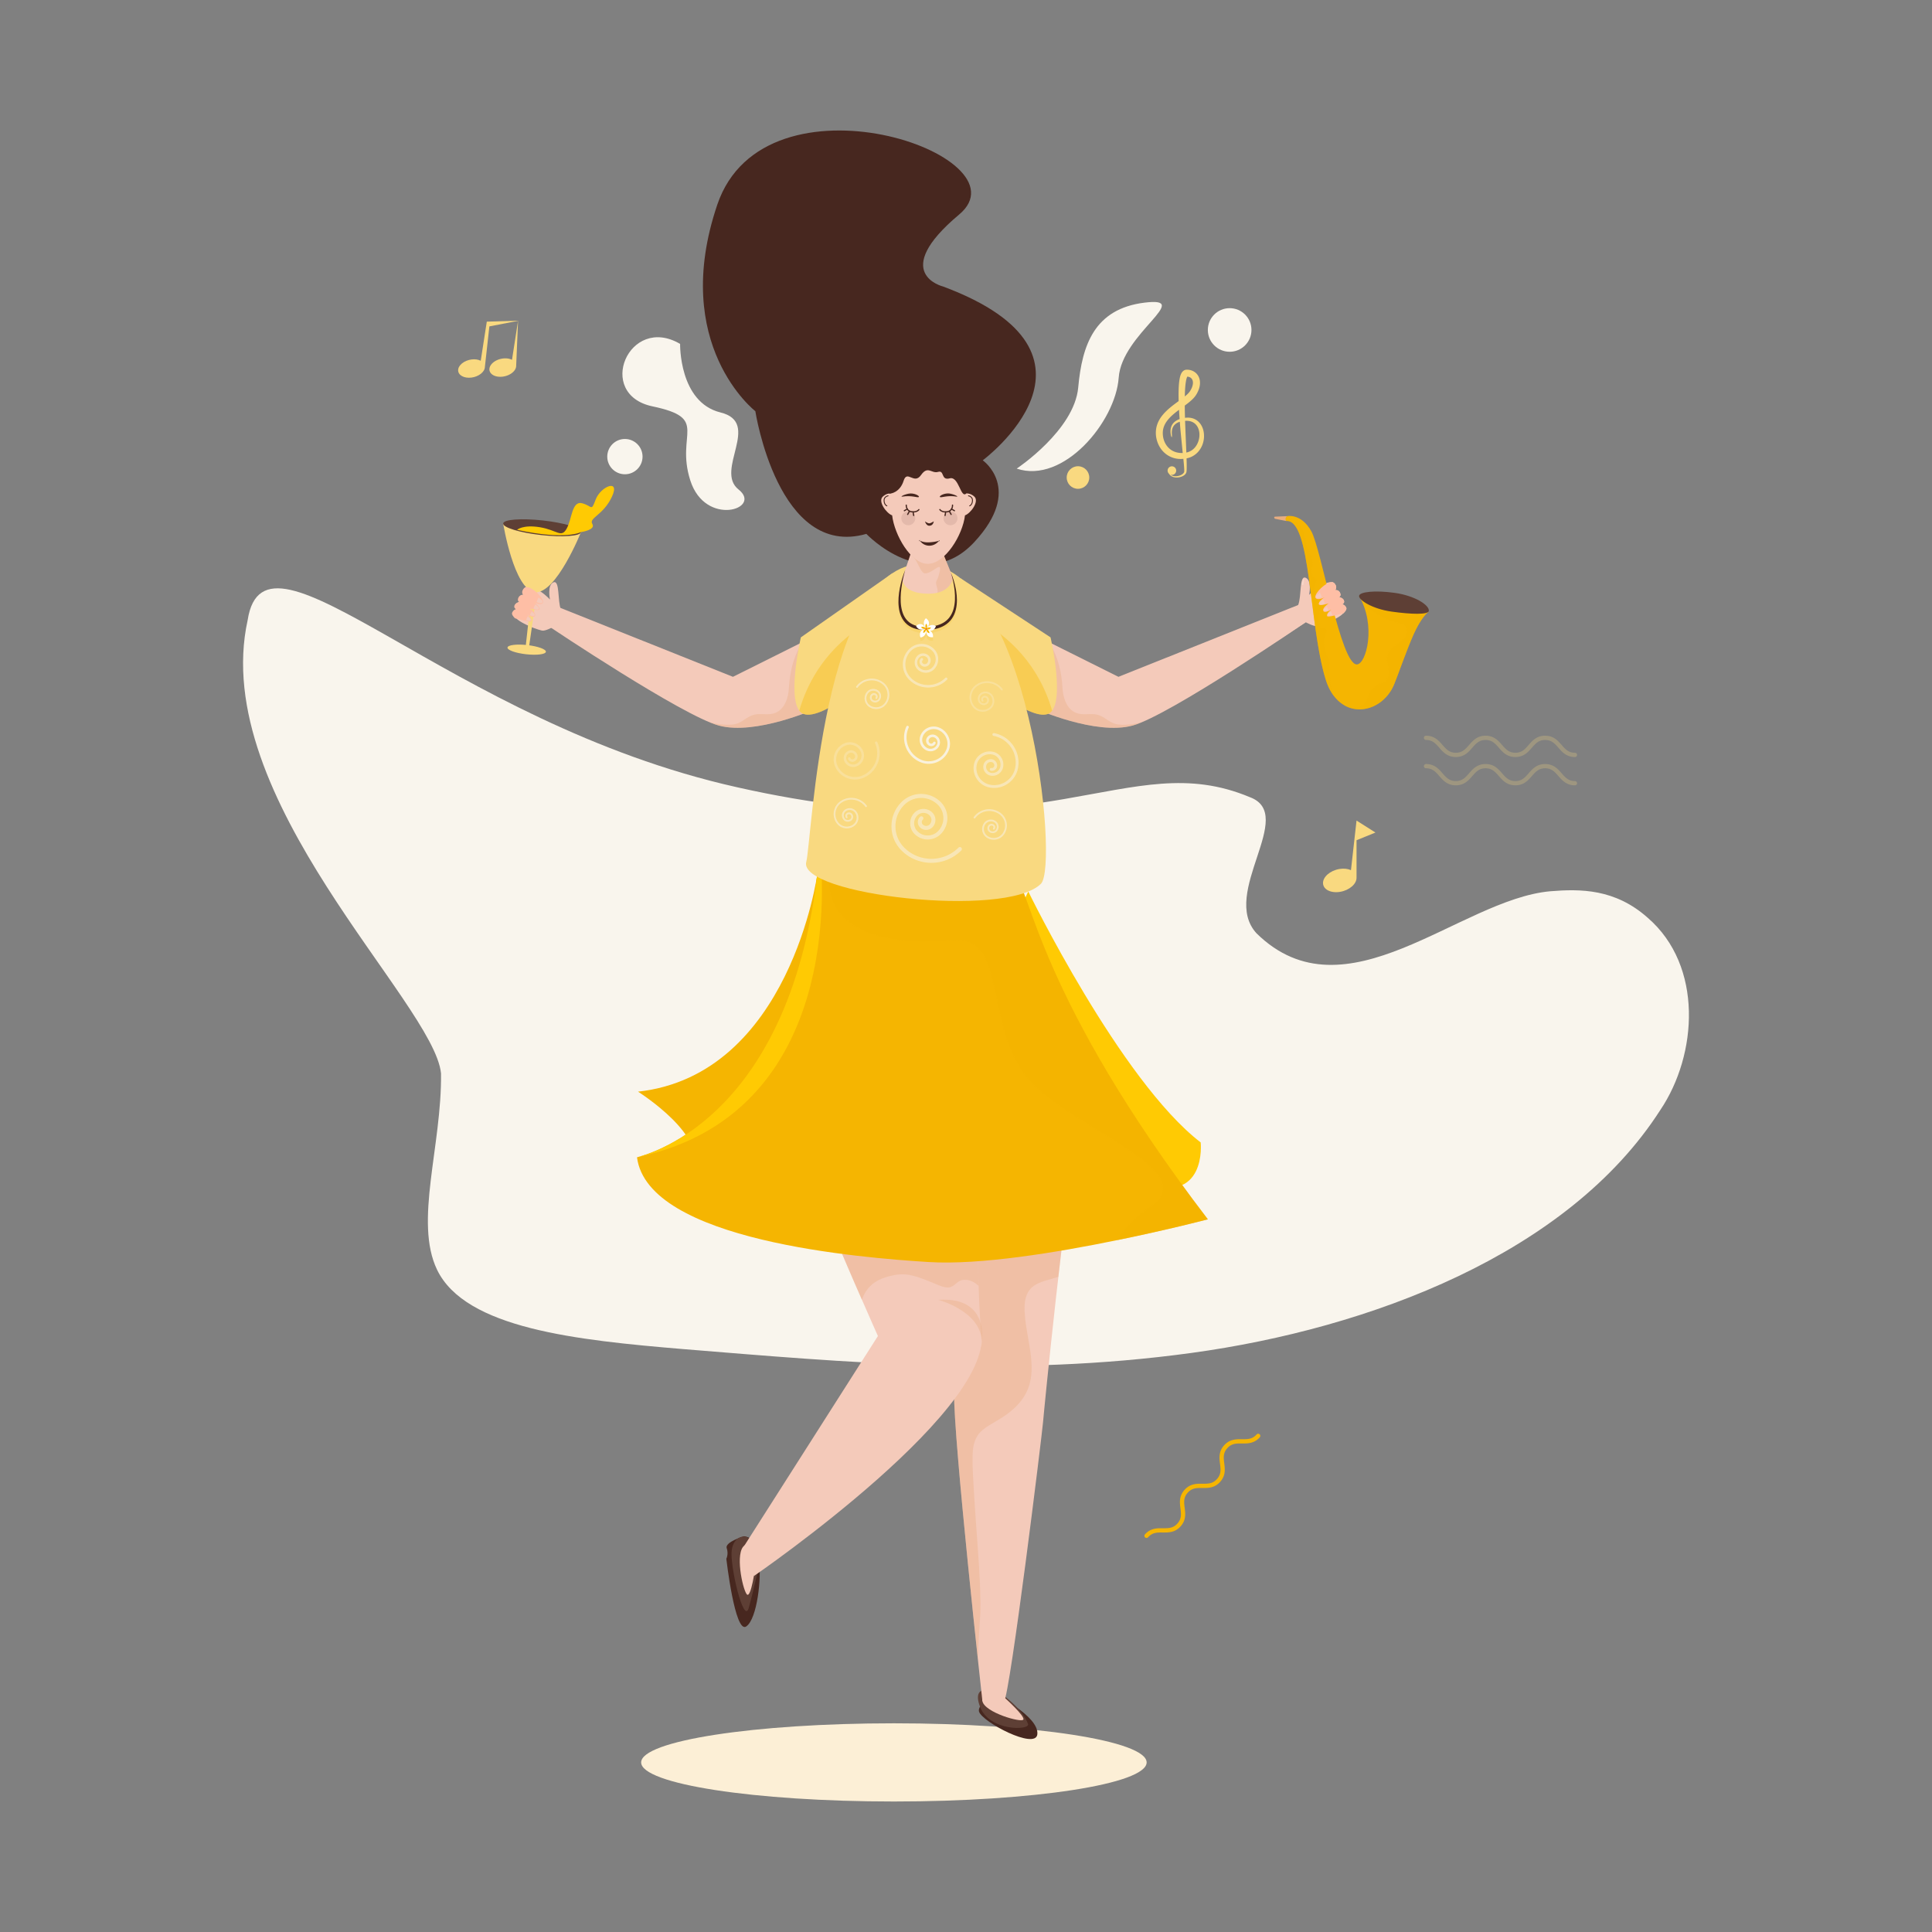 <svg xmlns="http://www.w3.org/2000/svg" xml:space="preserve" id="girl-enjoying-music-party" x="0" y="0" style="enable-background:new 0 0 3000 3000" version="1.1" viewBox="0 0 3000 3000">
  <rect x="0" y="0" width="3000" height="3000" fill="#808080" stroke="none"/>
  <g style="opacity:.25">
    <path d="M2445.54 1175.5c-13.07 0-19.73-7.64-25.62-14.37-5.67-6.5-10.57-12.11-20.63-12.11-10.06 0-14.96 5.61-20.63 12.11-5.88 6.74-12.55 14.37-25.62 14.37-13.06 0-19.73-7.64-25.61-14.37-5.67-6.49-10.57-12.11-20.63-12.11-10.06 0-14.95 5.61-20.63 12.11-5.88 6.74-12.55 14.37-25.61 14.37-13.06 0-19.73-7.64-25.61-14.37-5.67-6.5-10.57-12.11-20.63-12.11-1.83 0-3.31-1.48-3.31-3.31s1.48-3.31 3.31-3.31c13.06 0 19.73 7.64 25.61 14.37 5.67 6.5 10.57 12.11 20.63 12.11 10.05 0 14.95-5.61 20.63-12.11 5.88-6.74 12.55-14.37 25.61-14.37 13.06 0 19.73 7.64 25.61 14.37 5.67 6.5 10.57 12.11 20.63 12.11 10.06 0 14.96-5.61 20.63-12.11 5.88-6.74 12.55-14.37 25.62-14.37s19.73 7.64 25.62 14.37c5.67 6.5 10.57 12.11 20.63 12.11 1.83 0 3.31 1.48 3.31 3.31s-1.48 3.31-3.31 3.31zM2445.54 1219.46c-13.07 0-19.73-7.64-25.62-14.37-5.67-6.5-10.57-12.11-20.63-12.11-10.06 0-14.96 5.61-20.63 12.11-5.88 6.74-12.55 14.37-25.62 14.37-13.06 0-19.73-7.64-25.61-14.37-5.67-6.5-10.57-12.11-20.63-12.11-10.06 0-14.95 5.61-20.63 12.11-5.88 6.74-12.55 14.37-25.61 14.37-13.06 0-19.73-7.64-25.61-14.37-5.67-6.5-10.57-12.11-20.63-12.11-1.83 0-3.31-1.48-3.31-3.31s1.48-3.31 3.31-3.31c13.06 0 19.73 7.63 25.61 14.37 5.67 6.5 10.57 12.11 20.63 12.11 10.05 0 14.95-5.61 20.63-12.1 5.88-6.74 12.55-14.37 25.61-14.37 13.06 0 19.73 7.63 25.61 14.37 5.67 6.5 10.57 12.11 20.63 12.11 10.06 0 14.96-5.61 20.63-12.11 5.88-6.74 12.55-14.37 25.62-14.37s19.73 7.63 25.62 14.37c5.67 6.5 10.57 12.11 20.63 12.11a3.305 3.305 0 1 1 0 6.61z" style="fill:#f9d980"></path>
  </g>
  <g style="opacity:.25">
    <path d="m862.08 1357.16-39.64-33.59v67.19zM916.21 1357.16l-39.63-33.59v67.19zM970.35 1357.16l-39.64-33.59v67.19z" style="fill:#f9d980"></path>
  </g>
  <path d="M1956.19 2231.82c-8.68 9.76-18.82 9.68-27.76 9.6-8.62-.08-16.07-.14-22.76 7.38-6.68 7.52-5.74 14.91-4.66 23.46 1.12 8.87 2.4 18.93-6.28 28.69-8.68 9.76-18.82 9.67-27.76 9.59-8.62-.08-16.07-.14-22.75 7.37-6.68 7.52-5.74 14.9-4.66 23.46 1.13 8.87 2.4 18.93-6.28 28.69-8.68 9.76-18.82 9.67-27.76 9.59-8.62-.08-16.07-.14-22.75 7.37a3.298 3.298 0 0 1-4.67.27 3.298 3.298 0 0 1-.27-4.67c8.68-9.76 18.82-9.67 27.76-9.59 8.62.08 16.07.14 22.75-7.37s5.74-14.9 4.66-23.46c-1.13-8.87-2.4-18.93 6.28-28.69 8.68-9.76 18.82-9.67 27.76-9.59 8.62.08 16.07.14 22.75-7.37 6.68-7.52 5.75-14.91 4.66-23.46-1.12-8.87-2.4-18.93 6.28-28.69 8.68-9.77 18.82-9.68 27.76-9.6 8.62.08 16.07.14 22.75-7.38a3.298 3.298 0 0 1 4.67-.27c1.37 1.21 1.5 3.3.28 4.67z" style="fill:#f5b501"></path>
  <path d="M1144.54 1222.44c-451.2-100.75-733.02-433.1-759.97-259.58-61.08 277.04 289.33 593.64 300.25 703.95 1.36 112.6-42 230.05-6.2 304.72 44 91.54 216.53 109.45 382.38 123.35 249.9 20.26 508.99 44.41 789.31 5.92 276.47-37.89 584.38-153.64 727.79-377.13 58.08-86.13 66.74-223.75-19.22-298.3-51.04-45.63-105.19-45.22-151.89-41.41-141.1 12.83-317.45 201.16-455.86 65.3-57.29-62.43 63.54-184.25-10.52-211.49-190.79-79.79-314.02 93.16-796.07-15.33z" style="fill:#f9f5ed"></path>
  <path d="m805.84 497.93-49.95 1.52-3.91 25.24-5.51 35.51c-3.71-1.91-8.7-2.74-14.22-2.04-11.47 1.46-20.81 8.95-20.86 16.72-.04 7.77 9.22 12.89 20.7 11.43 11.47-1.46 20.81-8.95 20.85-16.72l6.95-62.75 45.95-8.91z" style="fill:#f9d980"></path>
  <path d="m804.45 497.97-3.92 25.25-5.51 35.51c-3.71-1.91-8.7-2.74-14.22-2.04-11.47 1.46-20.81 8.95-20.85 16.72-.04 7.77 9.22 12.89 20.7 11.43 11.47-1.46 20.81-8.95 20.85-16.72l2.95-70.15zM1866.18 661.83a25.567 25.567 0 0 0-5.5-7.31c-2.3-2.06-4.99-3.71-7.89-4.67-4.21-1.45-8.59-1.59-12.74-1.07-.09-3.03-.17-6.05-.22-9.08-.06-3.31-.1-6.61-.11-9.92 3.54-2.63 7.12-5.35 10.61-8.55 2.15-2 4.28-4.19 6.18-6.88.99-1.41 1.71-2.69 2.43-4.03.72-1.34 1.38-2.73 1.97-4.19 1.18-2.88 2.04-6.03 2.35-9.38.28-3.35-.01-6.96-1.38-10.42-1.34-3.45-3.81-6.62-6.93-8.72-3.1-2.13-6.71-3.24-10.16-3.48-.43-.05-.86-.05-1.29-.06l-.64-.02h-.25l-.34.02c-.23.02-.45.03-.68.06-1.86.25-3.51 1.2-4.57 2.15-2.12 1.98-2.82 3.76-3.52 5.38-1.25 3.24-1.74 6.12-2.19 9-.81 5.72-1.06 11.23-1.19 16.74-.1 5.16-.05 10.29.08 15.4-8.52 6.29-17.6 12.77-25.02 21.83-3.72 4.58-6.92 9.94-8.71 15.94a40.298 40.298 0 0 0-1.12 18.39c1 6.03 3.24 11.87 6.67 17 3.43 5.12 8.13 9.49 13.64 12.4 5.5 2.94 11.72 4.37 17.75 4.33 1.38 0 2.75-.08 4.1-.2.27 2.71.54 5.42.78 8.12.23 2.67.45 5.34.56 7.97.05 1.29.09 2.66-.01 3.75l-.04.33c.01.02-.03.13-.08.25-.08.23-.16.46-.3.69-.23.46-.57.9-.94 1.32-1.54 1.7-3.85 2.92-6.25 3.69-2.41.77-5.02 1.07-7.55.78-2.19-.22-4.36-.96-6.09-2.34.67.23 1.38.38 2.13.38a6.66 6.66 0 0 0 6.66-6.67c0-3.68-2.98-6.67-6.66-6.67s-6.67 2.98-6.67 6.67c0 1.96.86 3.7 2.21 4.92.27.44.55.87.88 1.27 1.79 2.2 4.49 3.57 7.26 4.14 2.78.57 5.67.49 8.46-.12 2.77-.64 5.54-1.72 7.86-3.81.57-.54 1.12-1.12 1.56-1.83.24-.34.44-.72.61-1.11.09-.18.19-.38.27-.69.07-.24.12-.46.15-.66.27-1.58.3-2.91.35-4.31.08-2.75.06-5.47.02-8.18-.05-2.87-.12-5.74-.2-8.61 2.97-.59 5.89-1.57 8.61-2.96 5.57-2.82 10.18-7.33 13.26-12.54 3.12-5.21 4.84-11.09 5.2-17.02.33-5.89-.61-11.98-3.37-17.42zm-22.17-77.54c-.01.01-.04.03-.06.05.06-.07.08-.1.06-.05zm-2.52 8.01c.42-2.43.98-4.87 1.74-6.64.13-.32.28-.62.42-.85.07.01.14 0 .2.01 3.86.4 6.68 2.36 7.87 5.49 1.24 3.15.73 7.52-1.03 11.67a32.63 32.63 0 0 1-1.49 3.11c-.56 1.03-1.19 2.08-1.75 2.87-1.22 1.71-2.86 3.42-4.67 5.06-.96.87-1.97 1.72-3.01 2.57.05-2.62.12-5.24.24-7.85.25-5.25.64-10.51 1.48-15.44zm-7.92 111.09c-4.73-.22-9.28-1.38-13.23-3.64-3.95-2.24-7.3-5.5-9.77-9.4-2.45-3.9-4.04-8.39-4.68-12.99-.62-4.64-.39-9.27.98-13.58 1.34-4.34 3.75-8.41 6.84-12.15 4.68-5.67 10.68-10.53 17.07-15.27.07 1.24.13 2.48.2 3.72.22 3.56.48 7.11.74 10.67-1.48.52-2.93 1.14-4.32 1.92-2.56 1.4-4.9 3.36-6.59 5.8-1.71 2.43-2.69 5.28-3.07 8.1-.38 2.83-.19 5.66.3 8.37 1.06 5.42 2.15 5.02 1.69-.23-.23-2.61-.16-5.24.39-7.72.55-2.47 1.6-4.78 3.18-6.63 2.22-2.65 5.32-4.35 8.7-5.41.44 5.83.91 11.65 1.46 17.47l3.07 30.99c-.99.01-1.98.02-2.96-.02zm28.73-24.74c-.57 4.79-2.21 9.46-4.77 13.41-2.57 3.95-6.11 7.11-10.25 9-1.63.75-3.34 1.3-5.11 1.68l-1.27-30.83c-.23-6.15-.48-12.3-.69-18.44 3.76-.24 7.41.15 10.65 1.53 2.16.9 4.09 2.21 5.71 3.84 1.6 1.65 2.91 3.6 3.84 5.76 1.91 4.3 2.44 9.27 1.89 14.05z" style="fill:#f9d980"></path>
  <ellipse cx="1388.04" cy="2736.65" rx="392.45" ry="60.71" style="fill:#fcefd6"></ellipse>
  <path d="m2015.76 939.46-279.04 111.5-155.15-77.43 26.91 127.13s92.99 41.61 150.2 26c57.21-15.6 268.88-160.44 268.88-160.44l-11.8-26.76z" style="fill:#f4caba"></path>
  <path d="M1772.31 1121.55c-8.01 2.09-16.25 3.49-24.53 3.8-6.43.25-13.42 0-19.43-2.56-4.74-2.02-8.9-5.13-13.22-7.88-4.66-2.96-9.61-5.28-15.17-5.83-6.15-.61-12.33.21-18.49-.07-4.84-.22-9.6-1.24-13.83-3.66-7.3-4.17-11.92-11.72-14.54-19.51-1.36-4.03-2.26-8.2-2.78-12.42-.61-4.96-.7-9.97-1.23-14.94-1.2-11.3-3.4-22.52-6.99-33.32-3.23-9.71-7.57-19.01-12.77-27.81l-47.75-23.83 26.91 127.13s92.99 41.61 150.2 26c4.3-1.17 9.48-3.09 15.37-5.6-.59.16-1.17.35-1.75.5z" style="opacity:.35;fill:#e8ad80"></path>
  <path d="m1491.12 897.64 140.17 92.07s23.79 102.64-2.05 117.88c-25.85 15.24-104.76-53.16-104.76-53.16l-33.36-156.79z" style="fill:#f9d980"></path>
  <path d="M1614.55 1056.41a227.505 227.505 0 0 0-30.11-42.93c-11.94-13.41-25.46-25.37-40.09-35.76-13.01-9.24-26.88-17.2-41.29-24.03l21.43 100.72s78.91 68.4 104.76 53.16c1.73-1.02 3.22-2.44 4.53-4.18-4.78-16.26-11.16-32.06-19.23-46.98z" style="opacity:.35;fill:#f5b501"></path>
  <path d="m2081.82 955.87-.01-.01c-2.68 2.04-6.79 4.51-13.19 7.54 0 0 .03-.04.1-.1-3.14 1.63-6.52 3.11-9.98 4.41-5.96 2.26-10.45 3.57-13.66 4.34-.02 0-.03.01-.04.01-4.75 1.11-17.48-5.84-17.48-5.84s-72.27 47.68-79.93 50.45c-8.77-.13-23.48-37.1-23.48-37.1 1.41-7.5 86.86-28.75 91.61-40.11 5.54-13.26 1.49-46.47 11.62-42.35 10.15 4.13 5.43 26.66 5.43 26.66s.19-.22.56-.6c2.23-2.34 10.88-10.97 21.07-15.85l.01-.01c2.84-1.34 5.8-2.4 8.77-2.95.52-.09 1.05-.18 1.57-.25.93-.12 1.88-.18 2.81-.17h.47c.47.01.93.03 1.4.07l.05.01.02.02c1.18.46 2.44 1.37 3.63 3.07 3.82 5.49 0 9.17 0 9.17s5.13-.94 7.53 3.96c2.56 5.21-1.42 6.94-1.42 6.94s5.58.75 7.44 4.93c1.97 4.41-2.68 6.34-2.68 6.34s4.03-.04 6.39 5.1c2.14 4.61-8.61 12.32-8.61 12.32z" style="fill:#f4caba"></path>
  <path d="m2217.9 950.03-107.52-24.46c26.92 45.91 11.11 105.51-3.35 106.14-24.86 1.09-55.06-178.3-70.79-206.72-15.74-28.42-37.71-23.53-37.71-23.53l-3.9 3.9 2.42 3.62c39.08-3.78 34.93 160.57 61.5 246.25 20.32 65.52 86.35 55.39 106.28 7.42 6.18-14.87 18.83-51.89 30.12-77.39 11.9-26.88 22.95-35.23 22.95-35.23z" style="fill:#f5b501"></path>
  <path d="M2069.65 1075.94c-2.33-8.01-3.73-16.37-4.45-24.67-.36-4.1-.53-8.21-.53-12.32 0-3.9.04-7.65-.78-11.48-2.82-13.2-11.54-25.77-6.36-39.56 1.01-2.67 2.39-5.45 2.6-8.34.19-2.69-1.6-5.03-4.42-4.96-1.58.04-2.99.53-4.33-.61-1.9-1.62-2.71-4.62-3.08-6.99-.97-6.3-.55-12.99 1.67-18.96 1.02-2.76 1.84-5.62 2.23-8.54.11-.84-.16-.91-.83-1.29-.82-.46-1.59-1.03-2.27-1.68-4.85-4.69-6.88-11.48-7.77-17.97-.42-3.05-1.03-6.19.09-9.15 1.16-3.06 3.01-5.52 2.42-8.99-.43-2.52-2.74-3.43-4.27-5.2a12.194 12.194 0 0 1-2.98-8.25c.07-3.2 1.22-6.24 1.89-9.33.84-3.89.43-7.44-.97-11.14-2.47-6.54-6.72-12.3-8.58-19.09-.92-3.37-1.07-6.92-1.65-10.36-.55-3.28-1.27-6.53-2.33-9.68-2.26-6.74-6.4-13.72-12.45-17.69-4.68-3.07-10.27-4.35-15.08-7.11l-2.8 2.8 2.42 3.62c39.08-3.78 34.93 160.57 61.5 246.25 3.19 10.27 7.49 18.68 12.57 25.38-.53-1.56-1.01-3.13-1.46-4.69zM2112.19 925.99a37.53 37.53 0 0 0 2.71 5.69c6.33 10.87 17.15 18.63 27.97 24.58 5.18 2.85 10.58 5.49 16.11 7.58 4.23 1.6 8.65 2.64 12.96 4.01 3.67 1.17 7.65 2.53 10.52 5.22 2.68 2.52 3.3 5.97 2.29 9.43-1.7 5.87-6.04 10.63-10.73 14.34-5.38 4.26-11.79 7.69-16.12 13.12-1.99 2.5-3.32 5.43-3.83 8.59-.49 3.02-.29 6.11.12 9.13.75 5.61 2.05 11.18 1.98 16.87-.05 4.13-1.16 8.02-3.99 11.12-3.73 4.08-9.03 6.25-13.87 8.68-4.16 2.08-8.16 4.4-10.57 8.54-1.47 2.53-2.15 5.29-3.03 8.05-.84 2.63-1.91 5.2-3.36 7.55-2.31 3.75-5.63 6.72-9.81 8.2-4.64 1.64-9.74 1.44-14.52.67-3.57-.57-7.07-1.47-10.47-2.66 27.66 16.63 64.31 1.6 78.29-32.05 6.18-14.87 18.83-51.89 30.12-77.39 11.9-26.89 22.95-35.23 22.95-35.23l-105.72-24.04z" style="fill:#f5b501;opacity:.5"></path>
  <path d="m1979.68 805.51 17.36 3.47s-2.79-3.91 1.48-7.52l-18.98.83c0 .01-2.28.71.14 3.22z" style="fill:#e8ad80"></path>
  <path d="M2218.7 948.45c-.49 6.31-27.1 5.56-57.7 1.27-30.61-4.29-51.5-18.23-50.62-24.5.88-6.27 24.82-8.9 55.43-4.6 30.6 4.29 53.59 18.69 52.89 27.83z" style="fill:#5e3f35"></path>
  <path d="M2024.87 898.64s.1 8.61-1.13 9.55c-1.23.94-2.64-.32-2.64-.32s1.2-8.19 3.77-9.23z" style="opacity:.2;fill:#fff"></path>
  <path d="M2090.45 943.55c-2.36-5.14-6.39-5.1-6.39-5.1s4.65-1.93 2.68-6.34c-1.86-4.17-7.44-4.93-7.44-4.93s3.98-1.74 1.42-6.94c-2.4-4.9-7.53-3.96-7.53-3.96s3.82-3.69 0-9.17c-1.18-1.7-2.45-2.61-3.63-3.07l-.02-.02-.05-.01c-.46-.04-.93-.06-1.4-.07-.16-.01-.32 0-.47 0-8.61 0-26.49 16.71-25.12 23.74.83 4.27 9.64 2.61 14.06-.21-2.95 2.07-8.53 6.45-8.82 10.06-.4 4.93 15.63-.72 15.63-.72s-10.08 6.38-8.61 11.46c1.48 5.08 12.8-1.81 12.8-1.81s-7.72 5.28-6.94 9.91c.62 3.64 24.47-4.5 25.16-3.8 2.82-2.64 5.9-6.35 4.67-9.02z" style="fill:#febea5"></path>
  <path d="m2049.65 920.17 2.96 6.95s-7.02 3.33-9.1.65c-2.08-2.69 6.14-7.6 6.14-7.6zM2054.71 930.87l2.73 6.4s-6.46 3.06-8.38.59c-1.92-2.47 5.65-6.99 5.65-6.99zM2060.39 941.92l2.32 5.43s-5.48 2.6-7.11.5c-1.64-2.09 4.79-5.93 4.79-5.93zM2066.52 949.36l2.32 5.43s-5.48 2.6-7.11.5c-1.64-2.09 4.79-5.93 4.79-5.93zM868.19 943.09l269.95 107.86 155.15-77.43-26.91 127.13s-92.99 41.61-150.2 26c-57.21-15.6-262.42-153.13-262.42-153.13l14.43-30.43z" style="fill:#f4caba"></path>
  <path d="M1102.54 1121.55c8.01 2.09 16.25 3.49 24.53 3.8 6.43.25 13.42 0 19.43-2.56 4.74-2.02 8.9-5.13 13.22-7.88 4.66-2.96 9.61-5.28 15.17-5.83 6.15-.61 12.33.21 18.49-.07 4.84-.22 9.6-1.24 13.83-3.66 7.3-4.17 11.92-11.72 14.54-19.51 1.36-4.03 2.26-8.2 2.78-12.42.61-4.96.7-9.97 1.23-14.94 1.2-11.3 3.4-22.52 6.99-33.32 3.23-9.71 7.57-19.01 12.77-27.81l47.75-23.83-26.91 127.13s-92.99 41.61-150.2 26c-4.3-1.17-9.48-3.09-15.37-5.6.6.16 1.17.35 1.75.5z" style="opacity:.35;fill:#e8ad80"></path>
  <path d="m1385.27 890.39-141.71 99.31s-23.79 102.64 2.05 117.88c25.84 15.24 104.76-53.16 104.76-53.16l34.9-164.03z" style="fill:#f9d980"></path>
  <path d="M1260.31 1056.41a227.505 227.505 0 0 1 30.11-42.93c11.94-13.41 25.46-25.37 40.1-35.76 13.01-9.24 26.88-17.2 41.29-24.03l-21.43 100.72s-78.91 68.4-104.76 53.16c-1.73-1.02-3.23-2.44-4.53-4.18 4.76-16.26 11.15-32.06 19.22-46.98z" style="opacity:.35;fill:#f5b501"></path>
  <path d="m804.97 963.02.01-.01c2.68 2.04 6.79 4.51 13.19 7.54 0 0-.03-.04-.1-.1 3.14 1.63 6.52 3.11 9.98 4.41 5.96 2.26 10.45 3.57 13.66 4.34.02 0 .03.01.04.01 4.75 1.11 17.48-5.84 17.48-5.84s18.14 14.1 25.79 16.87c8.78-.13 17.19-29.75 17.19-29.75-1.41-7.51-26.43-2.51-31.18-13.88-5.54-13.26-1.49-46.47-11.62-42.35-10.15 4.13-5.43 26.66-5.43 26.66s-.19-.22-.56-.6c-2.23-2.34-10.88-10.97-21.07-15.85l-.01-.01c-2.84-1.34-5.8-2.4-8.77-2.95-.53-.09-1.05-.18-1.57-.25-.93-.12-1.88-.18-2.81-.17h-.47c-.47.01-.93.03-1.4.07l-.05.01-.02.02c-1.18.46-2.44 1.37-3.63 3.07-3.82 5.49 0 9.17 0 9.17s-5.13-.94-7.53 3.96c-2.56 5.21 1.42 6.94 1.42 6.94s-5.58.75-7.44 4.93c-1.97 4.41 2.68 6.34 2.68 6.34s-4.03-.04-6.39 5.1c-2.13 4.61 8.61 12.32 8.61 12.32z" style="fill:#f4caba"></path>
  <path d="M849.98 898.64s-.1 8.61 1.13 9.55c1.24.94 2.64-.32 2.64-.32s-1.2-8.19-3.77-9.23z" style="opacity:.2;fill:#fff"></path>
  <path d="M781.3 812.81s16.65 103.05 49.4 106.67 71.51-93.3 71.51-93.3L781.3 812.81z" style="fill:#f9d980"></path>
  <path d="M902.21 826.18c-.69 6.26-28.32 8.34-61.71 4.65-33.39-3.69-59.89-11.76-59.2-18.02.69-6.26 28.32-8.34 61.71-4.65 33.39 3.69 59.9 11.76 59.2 18.02z" style="fill:#5e3f35"></path>
  <path d="M802.87 822.71s8.86-8.37 35.57-4c26.71 4.37 32.94 17.24 41.39 2.31 8.45-14.93 7.97-43.88 24.2-39.54 16.24 4.34 13.5 13.68 21.08-6.17 7.58-19.84 38.48-32.86 25.09-4.02-13.39 28.83-36.21 32.83-30.45 42.25 5.76 9.42-17.55 12.65-17.55 12.65s-23.25 13.14-99.33-3.48z" style="fill:#ffca03"></path>
  <path d="m826.86 908.08-11.11 100.48 5.04.56 14.47-100.11z" style="fill:#f9d980"></path>
  <path d="M847.66 1012.09c-.44 3.95-14.14 5.67-30.6 3.85-16.46-1.82-29.45-6.5-29.02-10.44.44-3.95 14.14-5.67 30.6-3.85 16.47 1.82 29.46 6.49 29.02 10.44z" style="fill:#f9d980"></path>
  <path d="M1596.76 1384.34s142.85 293.58 267.67 389.64c0 0 10.35 98.13-90.38 63.43-354.31-122.04-177.29-453.07-177.29-453.07z" style="fill:#ffca03"></path>
  <path d="M1269.18 1357.16s-42.41 311.79-278.46 337.97c0 0 114.03 71.71 81.95 122.81-32.08 51.1 294.41-277.18 196.51-460.78z" style="fill:#f5b501"></path>
  <path d="M1542.56 2629.65s71.65 35.21 68.19 63.56c-2.96 24.17-85.62-19.25-90.53-35.44-3.1-10.22 22.34-28.12 22.34-28.12z" style="fill:#47271f"></path>
  <path d="M1552.1 2628.49s34.35 22.16 44.21 48.44c3.8 10.12-60.06 11.96-74.54-26.69-15.61-41.62 30.33-21.75 30.33-21.75z" style="fill:#5e3f35"></path>
  <path d="M1448.62 1692.37c12.23 118.09 34.22 414.65 32.93 469.55-1.52 69.44 43.89 479.22 43.89 479.22s22.96 18.61 33.33 2.6c10.25-15.91 59.48-417.54 60.88-435.55 1.21-15.52 32.87-337.63 59.01-490.15l-230.04-25.67z" style="fill:#f4caba"></path>
  <path d="M1481.55 2161.92c-1.14 52.18 24.22 296.55 36.89 414.79 2.27-63.02 4.23-59.41 3.97-88.67-.34-38.71-3.65-77.45-6.4-116.05-1.37-19.2-2.72-38.4-3.79-57.62-1.01-18.11-2.42-36.47-1.99-54.62.25-10.47 1.83-21.43 7.62-30.39 4.6-7.13 11.52-12.1 18.66-16.45 9.42-5.75 19.12-10.96 27.99-17.57 12.35-9.2 23.32-20.51 29.94-34.58 12.1-25.73 6.99-54.68 2.33-81.55-2.44-14.1-5.1-28.33-5.73-42.66-.43-9.74.15-20.16 4.73-28.98 7.2-13.85 22.83-17.79 36.72-21.68 3.66-1.02 7.31-2.08 10.91-3.26 10.7-93.67 23.53-196.17 35.25-264.57l-230.03-25.68c12.24 118.08 34.22 414.64 32.93 469.54z" style="opacity:.35;fill:#e8ad80"></path>
  <path d="M1561.13 2637.2s30.06 27.07 28 32.81c-2.06 5.74-60.98-10.88-63.69-28.86-2.71-18 35.69-3.95 35.69-3.95zM1241.77 1768.97c19.6 89.21 155.15 376.46 158.19 390.31 3.06 13.94 132.45-29.41 124.5-83.74-8.07-54.39-8.98-342.83-8.98-342.83-19.93-10.06-43.55-14.23-68.45-14.62-5.12-.1-10.43-.07-15.68.21-47.18 2.05-96.97 15.88-133.64 28.48-4.52 1.61-8.83 3.16-12.95 4.59-26.11 9.7-42.99 17.6-42.99 17.6z" style="fill:#f4caba"></path>
  <path d="M1353.41 1995.12c6.09-5.35 13.41-9.11 21.11-11.55 9.78-3.1 19.75-5.29 30.06-4.71 9.35.53 18.36 3.22 27.1 6.44 4.93 1.82 9.8 3.79 14.68 5.72 5.12 2.02 10.08 4.47 15.3 6.23 4.57 1.54 10.09 2.9 14.8 1.17 3.89-1.43 6.87-4.48 10.1-6.95 1.59-1.21 3.27-2.35 5.12-3.11 1.91-.79 3.88-1.03 5.93-1.07 3.9-.08 7.8.69 11.38 2.22 3.98 1.7 7.48 4.26 10.57 7.27-3.59-104.14-4.1-264.04-4.1-264.04-19.93-10.06-43.55-14.23-68.45-14.62-5.12-.1-10.43-.07-15.68.21-47.18 2.05-96.97 15.88-133.64 28.48-4.52 1.61-8.83 3.16-12.95 4.59-26.12 9.67-42.99 17.58-42.99 17.58 10.82 49.24 56.96 158.8 96.64 249.43 2.97-8.86 7.82-16.96 15.02-23.29z" style="opacity:.35;fill:#e8ad80"></path>
  <path d="M1155.27 2385.46s-30.02 8.99-26.84 18.44c3.19 9.45-.6 16.53-.6 16.53s13.35 116.73 30.82 105.18c17.47-11.55 24.03-78.38 19.81-99.45-4.21-21.05-4.07-38.16-23.19-40.7z" style="fill:#47271f"></path>
  <path d="M1180.59 2422.01s-10.27 47.66-17.98 74.85c-7.71 27.19-29.76-67.16-26.37-89.82 3.4-22.66 20.83-24.6 28.86-17.05 8.02 7.55 15.49 32.02 15.49 32.02z" style="fill:#5e3f35"></path>
  <path d="M1173.26 2430.65s-7.15 53.95-13.88 44.68c-6.73-9.27-18.28-64.86-3.33-75.59 14.94-10.74 17.21 30.91 17.21 30.91z" style="fill:#f4caba"></path>
  <path d="m1372.57 2059.89-216.53 339.84 14.59 47.54s394.5-270.65 350.4-389.61c-44.09-118.97-148.46 2.23-148.46 2.23z" style="fill:#f4caba"></path>
  <path d="M1875.54 1893.36s-60.68 15.95-140.61 32.29c-93.61 19.23-213.5 38.96-292.66 34.05-104.55-6.53-436.65-32.54-453.13-162.72.63 0 1.02-.26 1.52-.37 20.35-5.66 248.04-66.99 282.35-477.38 0 0 47.11 6.4 104.29 14.44 82.68 11.82 186.47 27.16 199.93 32.55.18.07.36.15.55.24 22.24 11.3 32.86 180.79 297.76 526.9z" style="fill:#f5b501"></path>
  <path d="M990.72 1796.66c20.34-5.66 248.06-66.99 282.28-477.4-.01 0 54.92 405.01-282.28 477.4z" style="fill:#ffca03"></path>
  <path d="M1588.79 1665.79c-58.3-82.18-27.8-213.92-109.07-206.3-203.41 19.06-192.11-89.62-192.11-89.62s36.69-16.47 89.72-36.2c82.68 11.82 186.47 27.16 199.93 32.55.18.07.36.15.55.24 22.23 11.28 32.85 180.78 297.75 526.89 0 0-60.68 15.95-140.61 32.29 8.8-16.47 26.51-35.07 51.39-52.02 86.08-59.05-139.37-125.78-197.55-207.83z" style="fill:#f5b501;opacity:.5"></path>
  <path d="M1172.9 638.5s35.18 229.83 172.34 190.52c0 0 90.7 95.53 167.59 12.8S1526 714.77 1526 714.77s221.47-164.21-61.43-269.82c0 0-84.6-20.25 24.9-111.94s-301.9-232.92-375.67-15.18c-73.76 217.74 59.1 320.67 59.1 320.67z" style="fill:#47271f"></path>
  <path d="M1432.36 875.54c-156.05-.05-171.66 430.01-180.38 462.72-13.62 51.08 309.9 88.54 364.39 34.06 28.74-28.76-19.52-496.73-184.01-496.78z" style="fill:#f9d980"></path>
  <path d="M1441.16 1067.59c-10.64 0-21.28-4.05-29.38-12.15-13.11-13.11-13.11-34.45 0-47.57 5.16-5.16 12.01-8 19.3-8 7.29 0 14.15 2.84 19.3 8 8.67 8.67 8.67 22.77 0 31.44-7.09 7.09-18.62 7.09-25.71 0-5.82-5.82-5.82-15.3 0-21.12 4.81-4.81 12.64-4.81 17.45 0 1.94 1.94 3.01 4.52 3.01 7.26s-1.07 5.32-3.01 7.26a8.565 8.565 0 0 1-6.08 2.52c-2.3 0-4.46-.89-6.08-2.52a7.279 7.279 0 0 1 0-10.29 1.95 1.95 0 0 1 2.77 0c.77.77.77 2.01 0 2.77a3.35 3.35 0 0 0 0 4.74 4.66 4.66 0 0 0 3.31 1.37c1.25 0 2.43-.49 3.31-1.37 1.2-1.2 1.86-2.79 1.86-4.48 0-1.69-.66-3.29-1.86-4.49-3.28-3.28-8.62-3.28-11.91 0-4.29 4.29-4.29 11.28 0 15.58 5.56 5.56 14.6 5.56 20.16 0 7.14-7.14 7.14-18.76 0-25.9-9.12-9.11-23.95-9.11-33.06 0-11.58 11.59-11.58 30.44 0 42.02 14.67 14.67 38.55 14.67 53.22 0a1.95 1.95 0 0 1 2.77 0c.77.77.77 2.01 0 2.77-8.09 8.11-18.73 12.16-29.37 12.16zM1446.23 1339.81c-16.81 0-33.62-6.4-46.42-19.2-20.72-20.72-20.72-54.44 0-75.16 8.15-8.15 18.98-12.63 30.5-12.63s22.35 4.49 30.5 12.63c13.7 13.7 13.7 35.98 0 49.68-11.2 11.2-29.42 11.2-40.62 0-9.2-9.2-9.2-24.17 0-33.37 7.6-7.6 19.97-7.6 27.57 0 3.06 3.06 4.75 7.14 4.75 11.47s-1.69 8.4-4.75 11.47a13.494 13.494 0 0 1-9.61 3.98c-3.63 0-7.05-1.41-9.61-3.98-4.48-4.48-4.48-11.77 0-16.26a3.096 3.096 0 1 1 4.38 4.38c-2.07 2.07-2.07 5.43 0 7.49 1.4 1.4 3.26 2.17 5.23 2.17 1.98 0 3.83-.77 5.23-2.17a9.97 9.97 0 0 0 2.94-7.09c0-2.68-1.04-5.19-2.94-7.09-5.19-5.18-13.62-5.19-18.81 0-6.78 6.78-6.78 17.82 0 24.61 8.78 8.78 23.07 8.78 31.86 0 11.28-11.28 11.28-29.63 0-40.92-14.4-14.4-37.84-14.4-52.24 0-18.3 18.31-18.3 48.09 0 66.39 23.18 23.18 60.9 23.18 84.09 0a3.096 3.096 0 1 1 4.38 4.38c-12.8 12.81-29.62 19.22-46.43 19.22z" style="opacity:.5;fill:#f9f5ed"></path>
  <path d="M1363.26 1184.37c-3.8 9.96-11.38 18.47-21.85 23.17-16.95 7.6-36.92-.01-44.52-16.96-2.99-6.66-3.2-14.09-.6-20.92s7.7-12.23 14.37-15.22c11.2-5.02 24.4.01 29.43 11.21 4.11 9.16-.01 19.95-9.17 24.06-7.53 3.37-16.39-.01-19.77-7.53-2.79-6.22 0-13.55 6.22-16.33 2.51-1.12 5.3-1.2 7.86-.23 2.57.98 4.6 2.9 5.72 5.4.94 2.1 1.01 4.44.19 6.59a8.556 8.556 0 0 1-4.53 4.79c-3.67 1.64-7.98 0-9.63-3.67-.44-.99 0-2.15.99-2.6.99-.44 2.15 0 2.6.99a3.362 3.362 0 0 0 4.44 1.69 4.637 4.637 0 0 0 2.46-2.61c.45-1.17.41-2.44-.1-3.59a6.324 6.324 0 0 0-3.53-3.34c-1.59-.6-3.31-.56-4.86.14-4.24 1.9-6.15 6.9-4.25 11.14 2.49 5.55 9.03 8.04 14.58 5.55 7.18-3.22 10.41-11.68 7.19-18.87-4.14-9.23-15.01-13.37-24.23-9.23-11.78 5.28-17.07 19.16-11.79 30.94 6.71 14.97 24.35 21.7 39.33 14.98 18.96-8.5 27.48-30.84 18.98-49.81-.44-.99 0-2.15.99-2.6.99-.44 2.15 0 2.6.99a41.617 41.617 0 0 1 .88 31.87z" style="fill:#f9f5ed;opacity:.25"></path>
  <path d="M1406.51 1159.98c3.79 9.94 11.36 18.44 21.82 23.13 16.93 7.59 36.87-.01 44.45-16.94 2.98-6.65 3.19-14.07.6-20.89-2.6-6.81-7.69-12.21-14.35-15.19-11.19-5.01-24.37.01-29.38 11.2-4.1 9.15.01 19.92 9.15 24.02 7.52 3.37 16.37-.01 19.74-7.52 2.78-6.21 0-13.53-6.21-16.31-2.5-1.12-5.29-1.2-7.85-.23-2.56.98-4.59 2.89-5.71 5.39a8.534 8.534 0 0 0-.19 6.58 8.539 8.539 0 0 0 4.52 4.79c3.66 1.64 7.97 0 9.61-3.66a1.96 1.96 0 1 0-3.58-1.6 3.36 3.36 0 0 1-4.43 1.69 4.637 4.637 0 0 1-2.46-2.61c-.45-1.17-.41-2.44.1-3.58a6.274 6.274 0 0 1 3.53-3.33c1.58-.6 3.31-.55 4.85.14 4.23 1.9 6.14 6.89 4.24 11.13-2.48 5.54-9.01 8.03-14.55 5.55-7.17-3.21-10.39-11.67-7.18-18.84 4.13-9.21 14.99-13.35 24.2-9.22 11.76 5.27 17.04 19.13 11.77 30.9-6.7 14.95-24.32 21.66-39.27 14.96-18.93-8.49-27.44-30.8-18.95-49.73a1.96 1.96 0 1 0-3.58-1.6c-4.68 10.44-4.68 21.82-.89 31.77z" style="opacity:.85;fill:#f9f5ed"></path>
  <path d="M1349.05 1054.04c7.53-1.16 15.49.55 22.1 5.4 10.7 7.85 13.02 22.94 5.17 33.65a19.398 19.398 0 0 1-12.79 7.75c-5.16.79-10.32-.47-14.52-3.56-7.07-5.19-8.61-15.17-3.42-22.24 4.24-5.78 12.4-7.04 18.18-2.8 4.75 3.49 5.78 10.19 2.3 14.94-2.88 3.93-8.42 4.78-12.34 1.9a7.322 7.322 0 0 1-2.92-4.81c-.3-1.94.18-3.88 1.34-5.46.97-1.33 2.4-2.19 4.03-2.44 1.63-.25 3.25.15 4.58 1.12a5.218 5.218 0 0 1 1.12 7.28c-.46.62-1.34.76-1.96.3-.63-.46-.76-1.34-.3-1.96.78-1.07.55-2.57-.52-3.35a3.31 3.31 0 0 0-2.49-.61c-.88.14-1.66.61-2.19 1.33-.72.98-1.01 2.18-.83 3.37.18 1.2.82 2.25 1.8 2.97 2.68 1.96 6.46 1.38 8.42-1.29 2.57-3.5 1.81-8.45-1.69-11.02-4.54-3.33-10.93-2.34-14.26 2.19-4.27 5.83-3.01 14.04 2.81 18.32 7.44 5.46 17.93 3.84 23.39-3.59 6.93-9.45 4.88-22.79-4.57-29.72-11.97-8.78-28.86-6.19-37.64 5.79-.46.63-1.34.76-1.96.3-.62-.46-.76-1.34-.3-1.96 4.85-6.62 11.94-10.64 19.46-11.8zM1531.55 1256.87c7.54-1.16 15.52.55 22.14 5.41 10.72 7.86 13.04 22.98 5.18 33.7a19.483 19.483 0 0 1-12.8 7.77c-5.17.79-10.33-.47-14.55-3.56-7.08-5.2-8.62-15.19-3.42-22.27 4.25-5.79 12.42-7.05 18.21-2.8 4.76 3.49 5.79 10.2 2.3 14.96-2.88 3.93-8.43 4.79-12.36 1.9a7.322 7.322 0 0 1-2.92-4.81c-.3-1.94.18-3.88 1.34-5.47.97-1.33 2.41-2.2 4.03-2.45 1.63-.25 3.26.15 4.58 1.12a5.22 5.22 0 0 1 1.12 7.29c-.46.63-1.34.76-1.96.3-.63-.46-.76-1.34-.3-1.96.78-1.07.55-2.58-.52-3.36a3.31 3.31 0 0 0-2.49-.61c-.89.14-1.67.61-2.2 1.33-.72.98-1.01 2.18-.83 3.38s.82 2.26 1.8 2.98c2.68 1.97 6.47 1.39 8.43-1.3 2.57-3.51 1.81-8.46-1.7-11.03-4.54-3.33-10.95-2.35-14.28 2.2-4.28 5.83-3.02 14.06 2.82 18.34 7.45 5.46 17.96 3.85 23.42-3.6 6.94-9.47 4.89-22.82-4.58-29.77-11.99-8.8-28.9-6.2-37.7 5.79-.46.63-1.34.76-1.96.3-.63-.46-.76-1.34-.3-1.96 4.86-6.63 11.96-10.66 19.5-11.82zM1326.47 1239.21c-7.54-1.16-15.52.55-22.14 5.41-10.72 7.86-13.04 22.98-5.18 33.7 3.09 4.21 7.64 6.97 12.8 7.77 5.17.79 10.33-.47 14.55-3.56 7.09-5.2 8.62-15.19 3.42-22.27-4.25-5.79-12.42-7.05-18.21-2.8-4.76 3.49-5.79 10.2-2.3 14.96 2.88 3.93 8.43 4.79 12.36 1.9a7.322 7.322 0 0 0 2.92-4.81c.3-1.94-.18-3.88-1.34-5.47a6.117 6.117 0 0 0-4.04-2.45c-1.63-.25-3.26.15-4.58 1.12a5.22 5.22 0 0 0-1.12 7.29c.46.63 1.34.76 1.96.3.63-.46.76-1.34.3-1.96-.78-1.07-.55-2.58.52-3.36a3.31 3.31 0 0 1 2.49-.61c.89.14 1.67.61 2.2 1.33.72.98 1.01 2.18.83 3.38s-.83 2.26-1.8 2.97c-2.68 1.97-6.47 1.39-8.43-1.3-2.57-3.51-1.81-8.46 1.7-11.03 4.54-3.33 10.95-2.35 14.28 2.2 4.28 5.83 3.02 14.06-2.82 18.34-7.45 5.46-17.96 3.85-23.42-3.6-6.95-9.47-4.89-22.82 4.57-29.77 11.99-8.8 28.9-6.2 37.7 5.79.46.63 1.34.76 1.96.3.63-.46.76-1.34.3-1.96-4.85-6.62-11.94-10.65-19.48-11.81z" style="opacity:.5;fill:#f9f5ed"></path>
  <path d="M1537.41 1058.15c-7.53-1.16-15.49.55-22.1 5.4-10.7 7.85-13.02 22.94-5.17 33.65 3.09 4.21 7.63 6.96 12.79 7.75 5.16.79 10.32-.47 14.52-3.56 7.07-5.19 8.61-15.17 3.42-22.24-4.24-5.78-12.4-7.04-18.18-2.8-4.75 3.49-5.78 10.19-2.3 14.94 2.88 3.93 8.42 4.78 12.34 1.9a7.322 7.322 0 0 0 2.92-4.81c.3-1.94-.18-3.88-1.34-5.46a6.082 6.082 0 0 0-4.03-2.44c-1.63-.25-3.25.15-4.58 1.12a5.218 5.218 0 0 0-1.12 7.28c.46.63 1.34.76 1.96.3.62-.46.76-1.34.3-1.96-.78-1.07-.55-2.57.52-3.35a3.31 3.31 0 0 1 2.49-.61c.88.14 1.66.61 2.19 1.33.72.98 1.01 2.18.83 3.37-.18 1.2-.82 2.25-1.8 2.97a6.042 6.042 0 0 1-8.42-1.29c-2.57-3.5-1.81-8.45 1.69-11.02 4.53-3.33 10.93-2.34 14.26 2.19 4.27 5.83 3.01 14.04-2.82 18.32-7.44 5.46-17.93 3.84-23.39-3.59-6.93-9.45-4.89-22.79 4.57-29.72 11.97-8.78 28.86-6.19 37.64 5.79.46.62 1.34.76 1.96.3.62-.46.76-1.34.3-1.96-4.84-6.62-11.93-10.64-19.45-11.8z" style="fill:#f9f5ed;opacity:.25"></path>
  <path d="M1573.46 1157.93c6.72 9.86 9.68 22.27 7.29 34.89-3.87 20.43-23.63 33.9-44.06 30.03-8.03-1.52-14.99-6.08-19.59-12.83s-6.3-14.9-4.78-22.93c2.56-13.5 15.62-22.41 29.12-19.85 11.04 2.09 18.32 12.77 16.23 23.81-1.72 9.07-10.49 15.05-19.56 13.33-7.49-1.42-12.44-8.67-11.02-16.16.57-3.02 2.29-5.64 4.82-7.37 2.54-1.73 5.6-2.37 8.62-1.8 2.53.48 4.72 1.92 6.17 4.04a9.595 9.595 0 0 1 1.51 7.23c-.84 4.42-5.11 7.33-9.53 6.49a2.201 2.201 0 0 1-1.75-2.57 2.201 2.201 0 0 1 2.57-1.75c2.04.39 4.01-.96 4.39-2.99.26-1.38-.03-2.77-.82-3.93a5.198 5.198 0 0 0-3.36-2.2 7.08 7.08 0 0 0-5.33 1.11 7.057 7.057 0 0 0-2.98 4.55c-.97 5.11 2.4 10.06 7.52 11.03 6.69 1.27 13.16-3.15 14.43-9.83 1.64-8.66-4.07-17.03-12.73-18.67-11.12-2.11-21.88 5.23-23.98 16.35-2.69 14.2 6.68 27.93 20.87 30.62 18.04 3.42 35.5-8.48 38.92-26.53 4.33-22.85-10.75-44.96-33.6-49.29a2.201 2.201 0 0 1-1.75-2.57 2.201 2.201 0 0 1 2.57-1.75c12.62 2.39 23.09 9.69 29.81 19.54z" style="opacity:.5;fill:#f9f5ed"></path>
  <path d="m1401.29 897.46 19.99-58.82 36.91 5.45 21.69 53.37s-3.08 24.46-38 24.46c-42.91 0-40.59-24.46-40.59-24.46z" style="fill:#f4caba"></path>
  <path d="m1458.18 844.08-36.91-5.45-4.4 12.95c3.53 6.44-4.56 9.99 1.46 13.89 6.01 3.9 11.01 24.91 18.2 24.91 13.42 0 30.04-25.68 20.47 5.21-.94 3.04-3.11 5.65-3.43 8.89-.41 4.23 2.04 8.07 2.36 12.21.09 1.24-.04 2.48-.31 3.7 22.02-5.33 24.25-22.95 24.25-22.95l-21.69-53.36z" style="opacity:.35;fill:#e8ad80"></path>
  <path d="M1512.91 771.08c-4.43-4.01-8.78-5.02-12.33-4.96.14-8.99-23.2-51.63-58.71-46.77-35.51-4.86-58.85 37.78-58.71 46.77-3.55-.06-7.89.95-12.33 4.96-8.27 7.48 5.95 26.28 14.49 29.17 3.52 30.48 29.14 75.28 55.25 75.27 27.12 0 54.33-44.79 57.85-75.27 8.54-2.9 22.75-21.69 14.49-29.17z" style="fill:#f4caba"></path>
  <path d="M1421.27 804.73c0 6-4.87 10.87-10.87 10.87-6.01 0-10.87-4.87-10.87-10.87 0-6.01 4.87-10.87 10.87-10.87 6.01-.01 10.87 4.86 10.87 10.87z" style="opacity:.1;fill:#47271f"></path>
  <path d="M1400.89 771.2c14.99-2.49 23.86 2.11 25.82.6 1.96-1.51-7.44-7.1-16.35-5.14-8.91 1.97-12.37 5.02-9.47 4.54zM1418.33 795.81c-.97 0-2.02-.08-3.17-.26-9.35-1.48-8.89-11.17-8.88-11.27.03-.53.48-.94 1.01-.89.52.03.93.48.9 1-.02.33-.35 8.07 7.28 9.27 7.81 1.24 10.49-2.73 10.6-2.9.29-.44.87-.57 1.32-.29.44.28.57.86.29 1.31-.13.2-2.63 4.03-9.35 4.03zM1372.39 779.98c-.16-.71-.28-1.5-.33-2.38-.46-7.13 6.75-8.4 6.82-8.41.39-.07.77.2.83.59.07.39-.2.76-.59.83-.25.04-6 1.08-5.62 6.89.38 5.96 3.75 7.27 3.89 7.33.37.14.56.55.43.92-.13.37-.54.57-.91.43-.17-.04-3.4-1.25-4.52-6.2zM1510.45 779.98c.16-.71.28-1.5.33-2.38.46-7.13-6.75-8.4-6.82-8.41-.39-.07-.77.2-.82.59-.07.39.2.76.59.83.25.04 6 1.08 5.62 6.89-.38 5.96-3.75 7.27-3.89 7.33-.37.14-.56.55-.43.92.13.37.54.57.91.43.16-.04 3.4-1.25 4.51-6.2z" style="fill:#47271f"></path>
  <path d="M1404.29 793.98c-.33 0-.65-.17-.83-.48a.957.957 0 0 1 .35-1.3l4.61-2.64a.949.949 0 0 1 1.3.35c.26.46.1 1.04-.35 1.3l-4.61 2.64c-.15.09-.31.13-.47.13zM1409.42 799.72a.955.955 0 0 1-.83-1.42l2.72-4.91a.955.955 0 1 1 1.67.93l-2.72 4.91c-.18.31-.51.49-.84.49zM1418.78 801.38c-.46 0-.86-.33-.94-.8l-.91-5.44a.952.952 0 0 1 .78-1.1.952.952 0 0 1 1.1.78l.91 5.44a.952.952 0 0 1-.78 1.1c-.05.01-.11.02-.16.02z" style="fill:#47271f"></path>
  <circle cx="1475.9" cy="804.73" r="10.87" style="opacity:.1;fill:#47271f"></circle>
  <path d="M1485.42 771.2c-14.99-2.49-23.86 2.11-25.82.6-1.96-1.51 7.44-7.1 16.35-5.14 8.9 1.97 12.36 5.02 9.47 4.54zM1467.97 795.81c-6.72 0-9.22-3.83-9.33-4.02a.944.944 0 0 1 .3-1.31.946.946 0 0 1 1.31.3c.11.16 2.79 4.13 10.6 2.89 7.63-1.2 7.29-8.94 7.28-9.27-.03-.52.37-.98.9-1 .5-.04.97.37 1.01.89.01.1.47 9.79-8.88 11.27-1.17.17-2.22.25-3.19.25z" style="fill:#47271f"></path>
  <path d="M1482.02 793.98c-.16 0-.32-.04-.47-.13l-4.61-2.64a.949.949 0 0 1-.35-1.3c.26-.46.85-.61 1.3-.35l4.61 2.64c.46.26.61.84.35 1.3-.18.31-.5.48-.83.48zM1476.88 799.72c-.34 0-.66-.18-.83-.49l-2.72-4.91a.955.955 0 0 1 .37-1.3.964.964 0 0 1 1.3.37l2.72 4.91a.955.955 0 0 1-.84 1.42zM1467.52 801.38c-.05 0-.11 0-.16-.01a.952.952 0 0 1-.78-1.1l.91-5.44c.09-.52.57-.87 1.1-.78.52.09.87.58.78 1.1l-.91 5.44c-.08.46-.48.79-.94.79zM1436.36 809.67s4.42 3.17 6.8 2.94c2.38-.23 6.8-3.06 6.8-3.06s-.67 6.66-6.8 6.8c-5.05.12-6.8-6.68-6.8-6.68zM1428.19 839.26c1.17 1.82 5.71 7.79 14.27 8.08 9.82.33 15.44-7.31 15.72-7.69-.32.1-5.6 1.93-15.26 2.48-9.18.52-14.02-2.4-14.73-2.87z" style="fill:#47271f"></path>
  <path d="M1457.52 838.77s1.4.72 1.02 2.19c0 0 1.59-2.3-1.02-2.19zM1428.78 838.64c-2.6-.11-1.02 2.19-1.02 2.19-.38-1.47 1.02-2.19 1.02-2.19z" style="fill:#47271f"></path>
  <path d="M1456.94 2018.4s68.05 17.76 67.54 66.6c0 .01 13.36-72.25-67.54-66.6z" style="opacity:.35;fill:#e8ad80"></path>
  <path d="M1380.91 766.23c2.04.96 16.69-1.89 22.2-19.61 5.51-17.72 16.18 6.55 26.97-8.86s16.18-1.93 26.58-5.01c10.4-3.08 3.85 13.87 18.11 10.02 14.25-3.85 16.97 32.43 25.82 23.34 8.85-9.09-3.83-63.41-62.79-60.71-58.96 2.7-66.76 56.16-56.89 60.83z" style="fill:#47271f"></path>
  <path d="M795.29 951.29c2.36-5.14 6.39-5.1 6.39-5.1s-4.65-1.93-2.68-6.34c1.86-4.17 7.44-4.93 7.44-4.93s-3.98-1.74-1.42-6.94c2.4-4.9 7.53-3.96 7.53-3.96s-3.82-3.69 0-9.17c1.19-1.7 2.45-2.61 3.63-3.07l.02-.02.05-.01c.46-.04.93-.07 1.4-.07.16-.01.32 0 .47 0 8.61 0 26.49 16.71 25.12 23.74-.83 4.27-9.64 2.61-14.06-.21 2.95 2.07 8.53 6.45 8.82 10.06.4 4.93-15.63-.72-15.63-.72s10.08 6.38 8.61 11.46c-1.48 5.08-12.8-1.81-12.8-1.81s7.72 5.28 6.94 9.91c-.61 3.64-24.47-4.5-25.16-3.8-2.81-2.64-5.9-6.35-4.67-9.02z" style="fill:#febea5"></path>
  <path d="m836.09 927.91-2.96 6.95s7.01 3.33 9.1.65-6.14-7.6-6.14-7.6zM831.03 938.61l-2.73 6.4s6.46 3.06 8.38.59c1.92-2.47-5.65-6.99-5.65-6.99zM825.36 949.66l-2.32 5.43s5.48 2.6 7.11.5c1.64-2.09-4.79-5.93-4.79-5.93zM819.22 957.1l-2.32 5.43s5.48 2.6 7.11.5c1.64-2.09-4.79-5.93-4.79-5.93z" style="fill:#f4caba"></path>
  <path d="M1484.63 918.8c-1.63-10.19-4.33-20.15-8.19-29.57 2.9 9.77 4.94 19.8 5.91 29.89.97 10.05.79 20.31-1.77 29.82-1.3 4.73-3.31 9.19-6.01 13.08-2.69 3.9-6.22 7.07-10.18 9.48-3.67 2.19-7.71 3.69-11.87 4.73-4.76-2.87-9-.69-11.71 1.65h-.03c5.26-9.06-3.07-14.01-3.07-14.01-4.41 4.59-3.45 10.07-1.98 13.74-5.67-7.78-11.74-2.66-13.01-1.42-4.11-1.24-8-3.15-11.23-5.98-3.49-2.97-6.27-6.83-8.23-11.2-1.99-4.36-3.14-9.18-3.9-14.07-.74-4.91-.93-9.94-.83-14.97.07-5.04.49-10.09 1.13-15.12 1.24-10.07 3.32-20.07 6.01-29.92-3.76 9.47-6.5 19.38-8.44 29.5-1.84 10.12-2.85 20.56-1.72 31.06.56 5.23 1.71 10.48 3.81 15.42 2.08 4.93 5.16 9.55 9.2 13.09 4.02 3.57 8.89 5.9 13.84 7.32 3.39.91 6.83 1.43 10.27 1.63-6.83 4.22-3.34 12.41-3.34 12.41 5.96-.79 8.14-5.74 8.94-9.63.95 11.22 10.48 9.11 10.48 9.11.61-5.39-1.84-8.73-4.51-10.76 2.98.38 5.04-.81 6.44-2.35.6-.12 1.19-.21 1.79-.35 4.94-1.16 9.82-2.96 14.24-5.78 4.4-2.8 8.35-6.53 11.29-11 2.98-4.44 4.94-9.5 6.18-14.64 2.44-10.36 2.01-20.98.49-31.16z" style="opacity:.15;fill:#f5b501"></path>
  <path d="M1405.68 884.92c-2.69 9.36-4.77 18.87-6.01 28.45-.63 4.78-1.06 9.59-1.13 14.38-.1 4.79.09 9.57.83 14.23.75 4.65 1.91 9.23 3.9 13.38 1.96 4.15 4.74 7.83 8.23 10.65 3.46 2.87 7.67 4.76 12.09 5.93 4.46 1.11 9.12 1.52 13.84 1.46 4.74-.04 9.45-.45 14.03-1.39 4.55-1 8.97-2.51 12.96-4.77 3.96-2.28 7.49-5.3 10.18-9.01 2.7-3.69 4.71-7.93 6.01-12.44 2.56-9.04 2.74-18.8 1.77-28.36-.98-9.59-3.02-19.13-5.91-28.42 3.86 8.96 6.56 18.43 8.19 28.12 1.53 9.68 1.95 19.78-.48 29.62-1.24 4.88-3.2 9.7-6.18 13.92-2.93 4.25-6.88 7.79-11.29 10.46-4.42 2.67-9.31 4.39-14.24 5.49-4.95 1.06-9.97 1.53-14.96 1.61-5.01.13-10.12-.37-15.1-1.65-4.95-1.35-9.82-3.56-13.84-6.96-4.04-3.36-7.12-7.76-9.2-12.45-2.1-4.7-3.25-9.69-3.81-14.67-1.13-9.98-.12-19.9 1.72-29.53 1.9-9.62 4.64-19.05 8.4-28.05z" style="fill:#47271f"></path>
  <path d="M1437.72 959.99s10.7 6.04.21 16.95c0 0-7.57-9.67-.21-16.95z" style="fill:#fff"></path>
  <path d="M1453.25 972.19s-2.93 12.39-15.56 4.38c.01 0 7.04-10.1 15.56-4.38z" style="fill:#fff"></path>
  <path d="M1448.73 989.42s-11.9 2.52-10.44-12.92c0 0 11.69 2.37 10.44 12.92z" style="fill:#fff"></path>
  <path d="M1429.3 989.92s-5.19-11.54 9.4-13.77c0 .01.63 12.51-9.4 13.77z" style="fill:#fff"></path>
  <path d="M1422.48 971.94s8.6-9.01 15.47 4.71c0 0-10.99 4.81-15.47-4.71z" style="fill:#fff"></path>
  <path d="M1438.61 975.87c2.76-4.26-.36-7.45-.36-7.45-2.36 2.66-.98 6.85-.5 8.07-3.13-5.13-7.44-2.63-7.44-2.63 1.63 2.96 5.45 2.98 6.94 2.87-4.25 1.78-3.59 6.07-3.59 6.07 2.88-.56 4.22-3.7 4.75-5.41.26 5.49 4.81 5.87 4.81 5.87.17-2.97-2.21-5.05-3.69-6.05 4.13 1.16 6.09-2.42 6.09-2.42-2.62-1.5-5.6.11-7.01 1.08z" style="fill:#f5b501"></path>
  <path d="M1439.4 976.23c.15.67-.25 1.34-.89 1.5-.64.16-1.28-.26-1.43-.94-.15-.67.25-1.34.89-1.5.64-.15 1.29.27 1.43.94z" style="fill:#f26522"></path>
  <path d="m2135.79 1292.76-29.38-18.59-3.59 32-5.05 45.01c-4.77-2.2-11.1-2.99-18.02-1.81-14.37 2.45-25.73 12.37-25.38 22.16.36 9.79 12.29 15.75 26.67 13.3 14.37-2.45 25.73-12.37 25.38-22.16v-57.96l29.37-11.95z" style="fill:#f9d980"></path>
  <path d="M1578.73 727.67s89.46-59.41 95.51-125.91c6.05-66.5 25.39-122.12 102.78-131.79 77.39-9.67-35.07 47.8-39.9 116.4-4.85 68.59-85.83 165.64-158.39 141.3zM1056.06 534.03s-1.87 90.58 62.73 106.44c64.61 15.86-9.78 89.78 28.04 119.64s-51.58 59.08-74.96-14.16c-23.38-73.23 30.84-96.14-58.68-114.95s-36.56-143.62 42.87-96.97z" style="fill:#f9f5ed"></path>
  <path d="M1691.42 741.5c0 9.68-7.85 17.53-17.53 17.53s-17.53-7.85-17.53-17.53 7.85-17.53 17.53-17.53 17.53 7.85 17.53 17.53z" style="fill:#f9d980"></path>
  <circle cx="1909.4" cy="512.37" r="33.86" style="fill:#f9f5ed"></circle>
  <circle cx="970.35" cy="709.04" r="27.4" style="fill:#f9f5ed"></circle>
</svg>
